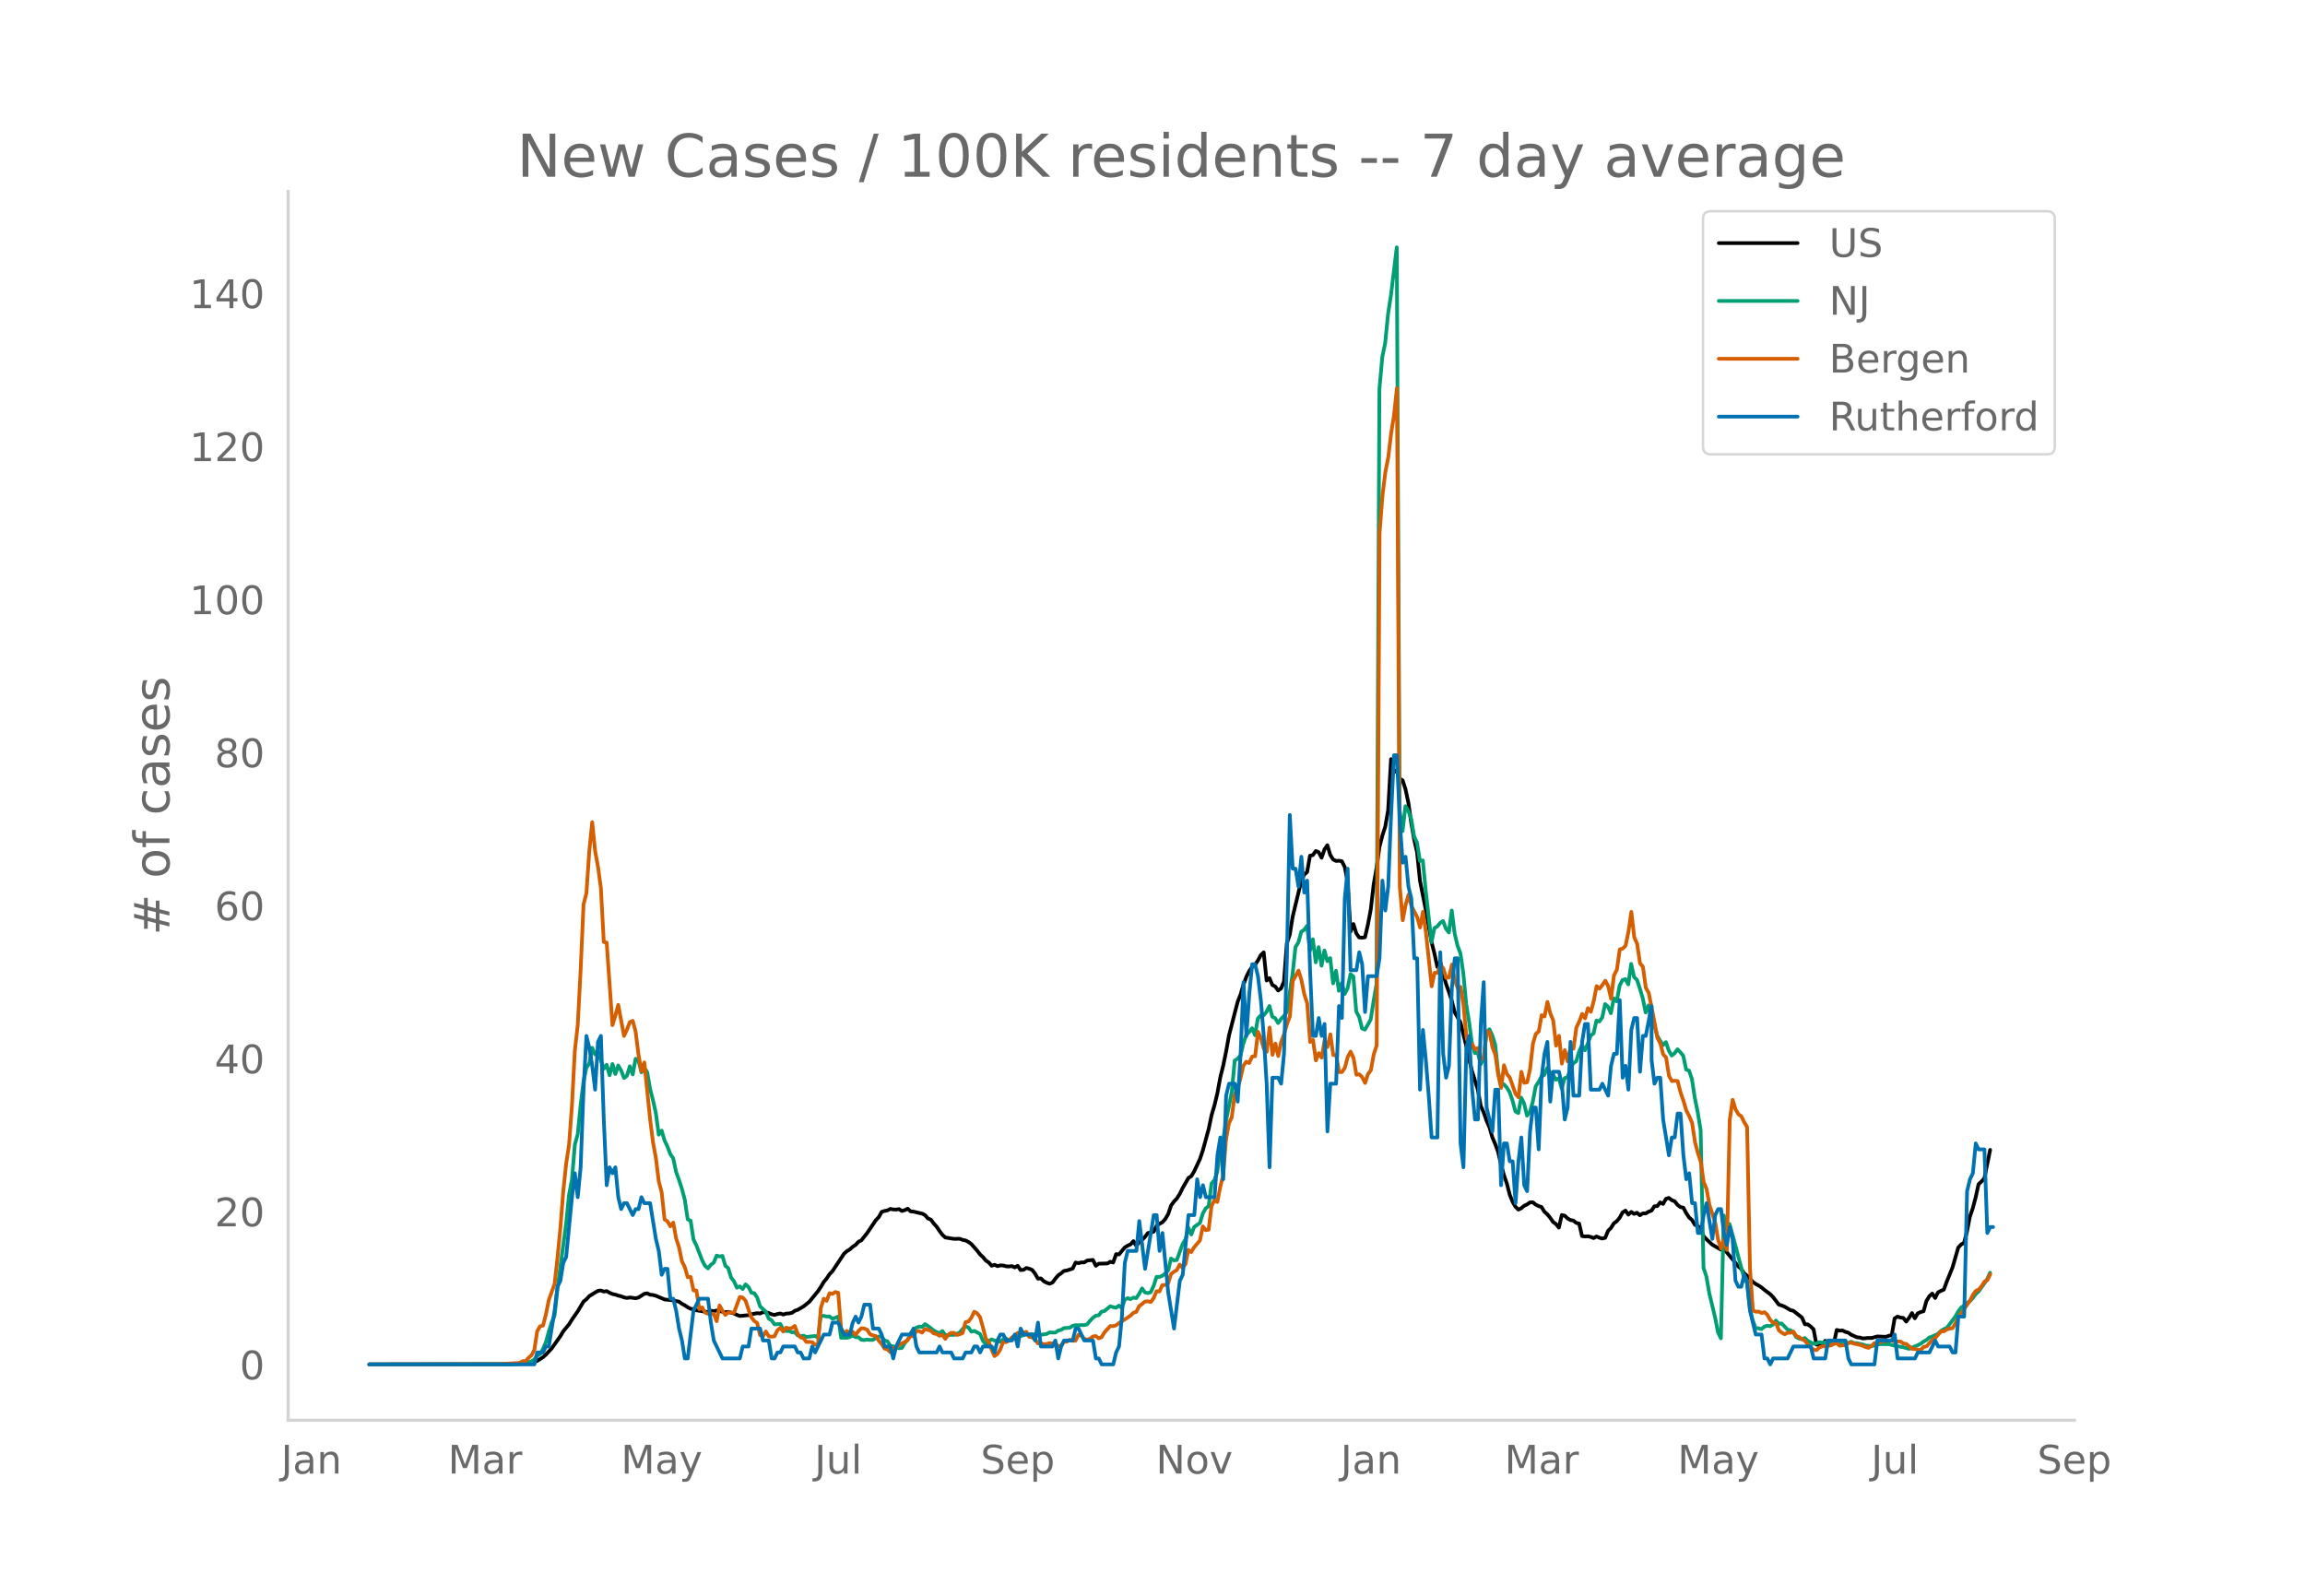 <svg height="864" viewBox="0 0 936 648" width="1248" xmlns="http://www.w3.org/2000/svg" xmlns:xlink="http://www.w3.org/1999/xlink"><defs><style>*{stroke-linecap:butt;stroke-linejoin:round}</style></defs><g id="figure_1"><path d="M0 648h936V0H0z" style="fill:#fff" id="patch_1"/><g id="axes_1"><path d="M117 576.72h725.4V77.76H117z" style="fill:none" id="patch_2"/><path clip-path="url(#p02417739d8)" d="m149.973 554.04 56.424-.087 5.877-.247 3.527-.327 1.175-.297 1.176-.493 2.35-1.474 1.176-1.061 2.351-2.51 3.527-4.985 1.175-1.968 2.351-2.841 1.176-1.904 2.35-3.383 2.352-3.925 1.175-.96 1.176-1.277 2.35-1.45 1.176-.674 1.176-.156 1.175.457 1.176-.207 1.175.696 1.176.493 1.175.242 1.176.417 1.175.266 1.176.45 1.175.244 1.176-.22 2.35.322 1.176-.293 2.351-1.52 1.176-.19 1.175.568 1.176.117 1.175.308 3.527 1.504 2.35.248 1.176.127 2.351.531 1.176.855 1.175.623 1.176.788 1.175.587 1.176.19 1.175.455 4.702.736 1.176-.57 1.175.18 1.176-.26 1.175.166 1.176.33 1.175.187 1.176-.137 2.35.65 1.176.585 1.176.436 3.526-.336 1.176-.378 2.35-.424 1.176.12 1.175-.562 1.176.12 1.175.272 1.176.5 1.175.268 1.176-.388 1.175-.214 1.176.435 1.175-.381 1.176-.07 1.175-.258 1.176-.822 1.175-.38 2.351-1.38 2.351-1.884 3.527-4.31 1.175-1.773 1.176-1.987 1.175-1.39 1.176-1.775 1.175-1.221 4.702-7.077 1.176-1.043 1.175-.71 1.176-1.059 1.175-.77 1.176-1.282 1.175-.586 2.351-2.946 3.527-5.249 1.175-1.202 1.176-2.136 1.175-.365 1.176-.234 1.175-.605 1.176.228 1.175.043 1.176-.188 1.175.768 1.176-.352 1.175-.585 1.176 1.09 1.175.095 3.527.836 1.175.6 1.176 1.345 1.175.463 1.176 1.582 1.175 1.294 1.176 1.766 1.175 1.547 1.176 1.072 3.526.57 2.351-.049 1.176.467 1.175.227 1.176.608 1.175.858 2.351 2.675 1.176 1.523 1.175 1.087 1.176 1.413 1.175.773 1.176 1.326 1.175-.39 1.176.548 1.175-.312 1.176.056 1.175.334 1.176.056 1.175-.148 1.176.53 1.175-.658 1.176 1.74 1.175-.105 1.176-.75 1.175.32 1.176.464 1.175 1.53 1.176 2.044 1.175-.12 1.176 1.127 1.175.613 1.176.426 1.175-.452 1.176-1.585 1.175-1.39 1.176-.803 1.175-.98 1.176-.179 2.35-.773 1.176-2.444 1.176.247 1.175-.308 1.176.014 1.175-.77 2.351-.247 1.176 2.38 1.175-.853 3.527-.098 1.175-.688 1.176.303 1.175-3.389 1.176.113 2.35-2.83 1.176-.727 1.176-.524 1.175-1.314 1.176 1.947 1.175-1.56 1.176-.924 1.175-1.214 1.176-1.555 1.175-.15 1.176-.42 1.175-2.356 1.176-.84 1.175-.592 1.176-1.322 1.175-2.006 1.176-3.492 1.175-1.6 1.176-1.245 1.175-1.865 1.176-2.386 2.35-4.073 1.176-.76 1.176-1.96 2.35-5.057 1.176-3.543 2.351-8.606 1.176-5.643 1.175-3.952 1.176-4.929 1.175-6.402 1.176-4.706 1.175-5.721 1.176-6.583 3.526-13.659 1.176-2.96 1.175-3.976 1.176-3.226 1.175-2.349 1.176-1.744 1.175-.759 1.176-1.766 1.175-2.195 1.176-1.124 1.175 11.43 1.176-.943 1.175 2.776 1.176.631 1.175 1.619 1.176-.862 1.175-2.783 1.176-15.52 1.175-3.452 1.176-7.344 3.526-14.627 1.176-2.508 1.175-1.012 1.176-6.647 1.175-.247 1.176-1.663 1.175.492 1.176 2.24 1.175-3.396 1.176-1.689 1.175 3.966 1.176 1.843 1.175.583 1.176-.086 1.175.205 1.176 2.308 1.175 5.978 1.176 20.322 1.175-3.105 1.176 3.763 1.175 1.691 1.176.083 1.175-.16 1.176-5.074 1.175-6.265 1.176-10.11 1.175-6.72 1.176-8.496 1.175-4.596 1.176-3.654 1.175-6.67 1.176-20.764 1.175 5.368 1.176-.88 1.175 3.45 1.176.681 1.175 3.604 1.176 5.52 1.175 8.239 1.176 6.725 1.175 5.167 1.176 11.52 2.35 11.75 2.352 13.163 1.175 4.636 1.176 5.466 1.175-2.089 1.176 4.91 1.175 4.02 1.176 3.287 1.175 3.645 1.176 4.614 2.35 4.14 2.352 9.598 1.175 5.482 1.176 4.75 2.35 7.488 1.176 6.61 1.176 2.551 1.175 3.41 1.176 2.704 1.175 4.04 1.176 2.745 1.175 3.178 1.176 5.1 1.175 4.308 1.176 3.356 1.175 4.578 1.176 2.923 1.175 2.02 1.176 1.163 1.175-.567 1.176-.997 1.175-.546 1.176-.823 1.175-.042 1.176.953 1.175.578 1.176.375 1.175 1.93 1.176 1.025 1.175 1.434 1.176 1.707 1.175.823 1.176 1.467 1.175-5.115 1.176.236 1.175 1.138 1.176.662 1.175.207 1.176.95 1.175.281 1.176 5.052 1.175.185 1.176-.1 1.175.26 1.176.479 1.175-.659 1.176.514 1.175.33 1.176-.299 1.175-2.836 1.175-1.17 1.176-1.876 1.175-.849 1.176-1.396 1.175-2.167 1.176-.742 1.175 1.618 1.176-1.092 1.175.8 1.176-.466 1.175 1.04 1.176-.791 1.175.035 1.176-.697 1.175-.441 1.176-1.758 1.175-.084 1.176-1.508 1.175.63 1.176-2.076 1.175-.36 1.176.915 1.175.437 1.176 1.472 1.175.89 1.176.226 1.175 2.204 1.176 1.793 1.175 1.008 1.176 1.97 1.175.46 1.176 1.057 1.175 3.1 1.176 1.237 2.35 2.21 3.527 2.02 1.176-.353 2.35 2.843 2.352 2.828 1.175 1.5 1.176.988 1.175 1.81 1.176.936 2.35 2.5 1.176.882 1.176.624 1.175.76 1.176.994 2.35 1.74 1.176 1.193 2.351 3.07 1.176.347 1.175.484 2.351 1.41 1.176.254 3.526 2.766 1.176 2.722 1.175.036 1.176.883 1.175 1.12 1.176 6.224 2.35.324 1.176-1.886 1.176 1.134 1.175-.515 1.176.497 1.175-5.522 1.176.294 1.175-.086 1.176.586 1.175.313 1.176.845 2.35 1.047 1.176.095 1.176.368 2.35-.218 1.176.051 2.351-.645 2.351.103 1.176.04 1.175-.401 1.176-.263 1.175-6.798 1.176-.74 1.175.378 1.176.157 1.175 1.482 1.176-1.534 1.175-1.926 1.176 2.127 1.175-2.016 1.176-.509 1.175-.354 1.176-4.165 1.175-1.924 1.176-1.063 1.175 1.788 1.176-2.285 1.175-.633 1.176-.472 1.175-3.218 2.351-5.764 2.351-8.137 1.176-1.237 1.175-.65 1.176-4.585 1.175-6.034 1.176-3.404 1.175-4.412 1.176-5.358 1.175-1.096 1.176-1.258 2.35-11.59h0" style="fill:none;stroke:#000;stroke-linecap:round;stroke-width:1.5" id="line2d_1"/><path clip-path="url(#p02417739d8)" d="m149.973 554.04 58.775-.11 2.35-.12 2.352-.23 2.35-.804 1.176-.755 1.176-1.51 1.175-.699 1.176-2.074 1.175-2.773 1.176-4.258 1.175-3.694 1.176-2.838 1.175-10.825 3.527-26.642 1.175-11.594 1.176-6.142 1.175-14.153 1.176-4.303 1.175-11.774 1.176-9.645 1.175-5.592 1.176-1.674 1.175-6.327 1.176 2.688 1.175-1.274 1.176 3.718 1.175 3.329 1.176-1.59 1.175 4.253 1.176-4.567 1.175 4.072 1.176-3.483 1.175 2.054 1.176 3.049 1.175-.91 1.176-3.853 1.175 3.293 1.176-6.356 1.175.814 1.176 4.713 1.175-1.87 1.176 1.83 1.175 6.771 1.176 4.563 1.175 5.348 1.176 8.675 1.175-1.654 1.176 3.998 1.175 2.439 1.176 3.123 1.175 1.72 1.176 5.552 1.175 3.213 1.176 3.593 1.175 4.478 1.176 7.896 1.175.56 1.176 7.626 1.175 2.399 2.351 6.092 1.176 2.234 1.175 1.01 1.176-1.46 1.175-.88 1.176-2.843 1.175.355 1.176-.23 1.175 3.993 1.176.974 1.175 3.833 1.176 1.51 1.175 2.608 1.176-.57 1.175 1.09 1.176-1.894 1.175 1.065 1.176 2.323 1.175.225 1.175 1.704 1.176 3.624 2.351 2.149 1.175 2.828 1.176.7 1.175 1.64 2.351-.176 1.176 2.289 1.175.58 1.176-.025 1.175.554 1.176-.12 1.175 1.365 1.176.33 1.175-.205 1.176.515 3.526-.395 1.176.594 1.175-8.765 1.176.005 1.175.245 1.176-.005 1.175.914 1.176-.38 1.175-.514 1.176 8.635h2.35l1.176-.3 1.176-.594 1.175.64 1.176.044 1.175.995 1.176.14 1.175-.2 1.176.15 1.175-.075 2.351-1.32 1.176.04 1.175 1.54 1.176.34 1.175 1.849 1.176.22 1.175.5 1.176.274 1.175-.095 1.176-2.039 1.175-1.25 1.176-2.678 1.175-1.344 1.176-.95 1.175-.454 1.176.19 1.175-1.16 1.176.72 2.35 1.844 1.176.635 1.176.454 1.175-.85 1.176 1.65 1.175.005 1.176-.115 1.175.03 1.176-.44 1.175-.57 1.176-1.409 1.175-1.05 1.176.45 1.175 1.655 1.176-.27 2.35 1.214 1.176 2.779 1.176 1.4 1.175-1.255 1.176-.675 1.175.435 1.176.145 1.175.415 1.176-1.035 1.175-.34 1.176.9 2.35-1.335 1.176-.14 3.527-1.169 1.175.12 1.176-.1 1.175.085 1.176.265 1.175-.105 2.351-.355 1.176-.62 2.35.06 1.176-.794 1.176-.305 1.175-.725 2.351-.125 1.176-.78 1.175-.29 1.176.05 1.175-.09 1.176.026 1.175-.305 1.176-1.444 1.175-1.225 1.176-.834 1.175-.15 1.176-1.5 1.175-.25 2.351-1.943 1.176.36 1.175.24 1.176-.865 1.175.994 1.176-3.418 1.175-.625 1.176.415 1.175-.625 1.176.21 1.175-1.794 1.176-2.149 1.175 1.634 1.176.275 1.175-.35 1.176-2.618 1.175-3.613h1.176l1.175-.455 1.176-.955 1.175-1.174 1.176-4.873 1.175.73 1.176-.12 2.35-6.492 1.176-1.939 1.176-4.652 1.175 2.728 1.176-3.068 2.35-1.645 1.176-3.863 1.176-2.059 1.175-.924 1.176-9.19 1.175-1.35 1.176-3.448 1.175-9.76 1.176-3.109 1.175-7.646 2.351-11.93 1.176-12.618 1.175-.804 1.176-1.245 1.175-4.942 1.176-3.449 1.175-1.144 1.176-1.58 1.175 2.85 1.176-6.807 1.175-1.245 1.176-.025 1.175-1.454 1.176-2.344 1.175 4.333 1.176.645 1.175 1.954 1.176-1.654 1.175-1.22 1.176-1.599 2.35-15.442 1.176-10.95 1.176-1.864 1.175-4.348 1.176-.8 1.175-1.634 1.176 10.06 1.175-4.577 1.176 9.375 1.175-6.172 1.176 7.546 1.175-6.187 1.176 4.323 1.175-1.23 1.176 10.24 1.175-5.102 1.176 8.131 1.175-3.183 1.176 4.458 1.175-2.244 1.176-5.817 1.175.96 1.176 14.267 1.175 2.134 1.176 4.728 1.175.454 1.176-1.959 1.175-2.204 1.176-7.556 1.175-6.746 1.176-241.62 1.175-13.03 1.176-5.666 1.175-11.91 1.176-7.596 2.35-19.37 1.176 228.662 1.176 8.385 1.175-10.125 1.176 1.934 1.175 3.279 1.176 7.056 1.175 2.55 1.176 7.415 1.175-.204 1.176 12.188 2.35 21.035 1.176-5.742 1.176-.68 1.175-1.45 1.176-.744 1.175 3.144 1.176 1.509 1.175-8.926 1.176 9.366 1.175 4.917 1.176 3.139 1.175 8.126 1.176 12.489 1.175 7.28 1.176 8.787 1.175 3.818 1.176-.22 1.175 4.767 1.176-2.134 1.175-10.29 1.176-1.833 1.175 2.478 1.176 3.763 1.175 10.815 1.176 5.577 1.175-.28 1.176 1.305 1.175 1.899 1.176 3.428 1.175 4.393 1.176.685 1.175-6.292 1.176 2.374 1.175 4.952 1.176-1.494 1.175-4.113 1.176-6.282 1.175-1.794 1.176-2.189 1.175-.655 1.176-2.863 1.175 1.909 1.176.854 1.175 2.064 1.176-.65 1.175 4.174 1.176-4.183 1.175-.42 1.176-3.104 1.175-2.588 1.176-.725 1.175-3.948 1.176-2.574 1.175 2.044 1.176-2.683 1.175-3.289 1.176-.88 1.175-5.207 1.176.36 1.175-1.644 1.176-5.427 1.175 1.079 1.175 2.639 1.176-6.032 1.175 1.214 1.176-6.332 1.175-2.349 1.176-.35 1.175 2.14 1.176-8.316 1.175 5.347 1.176 1.104 1.175 3.519 1.176 3.948 1.175 5.802 1.176-2.864 1.175 6.377 1.176 1.68 1.175 4.227 1.176 2.07 1.175 1.773 1.176-1.21 1.175 3.39 1.176 2.068 1.175-.94 1.176-1.614 1.175 1.19 1.176 1.464 1.175 5.572 1.176.44 1.175 3.438 1.176 7.732 1.175 5.692 1.176 7.271 1.175 55.912 1.176 3.574 1.175 6.816 2.351 9.81 1.176 5.967 1.175 2.48 1.176-49.916 1.175 5.597 1.176-2.089 2.35 8.601 2.352 8.986 1.175 4.152 1.176 2.214 1.175 10.21 1.176 4.923 1.175 3.218 1.176.02 1.175.35 1.176-.98 1.175-.42 1.176.21 1.175-.664 1.176-1.644 1.175 1.34 1.176-.16 2.35 2.508 1.176.245 1.176.834 1.175 1.93 1.176.614 1.175.275 1.176-.475 1.175 1.155 2.351 1.174 1.176-.135 1.175-.515 1.176.185 1.175-.055 1.176-.184 1.175.444 1.176-.305 1.175.095 1.176.545 1.175.01 1.176-.115 1.175-.27 1.176-.494 1.175.52 1.176.04 2.35.519 1.176.45 2.351.165 1.176-.17 1.175-.415 1.176-.145 3.526-.02 2.351.635 3.527.62 2.35.65 1.176-.44 1.176-.565 1.175-.44 1.176-.605 1.175-.854 1.176-.645 1.175-1.045 1.176-.41 2.35-1.054 1.176-1.19 1.176-.724 1.175-.485 1.176-1.474 2.35-3.168 1.176-2.074 1.176-1.56 1.175-.84 1.176-1.044 1.175-.68 1.176-1.244 1.175-1.654 1.176-1.05 2.35-3.263 1.176-1.784 1.176-2.594h0" style="fill:none;stroke:#009e73;stroke-linecap:round;stroke-width:1.5" id="line2d_2"/><path clip-path="url(#p02417739d8)" d="m149.973 554.04 51.722-.095 8.228-.429 1.176-.143 1.175-.666h1.176l1.175-1.334 1.176-1 1.175-2.142 1.176-7.714 1.175-1.952 1.176-.286 1.175-4.476 1.176-5.857 2.35-6.57 1.176-10.62 1.176-12.094 1.175-14.904 1.176-11.237 1.175-7.666 1.176-15.952 1.175-22.237 1.176-10.38 1.175-22.284 1.176-26.713 1.175-4.571 1.176-17.237 1.175-11.619 1.176 11.619 1.175 6.476 1.176 8.666 1.175 21.903 1.176.238 2.35 33.522 1.176-3.857 1.176-4.38 2.35 12.618 1.176-2.571 1.176-3.048 1.175-.524 1.176 4.381 1.175 9.428 1.176 6.666 1.175-3.57 2.351 22.95 1.176 9.428 1.175 6.428 1.176 9.476 1.175 4.476 1.176 11 1.175.761 1.176 2 1.175-1.476 1.176 6.428 1.175 3.571 1.176 5.714 1.175 2.333 1.176 4.095 1.175-.095 1.176 5.476 1.175.048 1.176 7.57 1.175-.714 1.176 2.096 1.175.476 2.351.047 1.176 3 1.175-6.428 1.176 2.143 1.175 1.714 1.176-1 2.35.095 2.352-6.38 1.175.238 1.176 1.285 1.175 3.572 1.176 3.19 1.175 1.476 1.175.81 1.176 4.904 1.175.476 1.176-1.952 1.175 1.952 1.176.19 1.175-.19 1.176-2.428 1.175-.953 1.176 1.476 1.175-1.57 1.176.332 1.175-.19 1.176-.857 1.175 3.19 1.176 1.476 1.175.286 1.176 1.571 1.175-.047 1.176.143 1.175 1 1.176-.048 1.175-14.856 1.176-3.762 1.175.857 1.176-3.095 1.175.286 1.176-.762 1.175.285 1.176 14.571 1.175 1.857 1.176-.905 1.175.762 1.176-.428 1.175 1.285 1.176-1.619 1.175-1.095 1.176.095 1.175.477 1.176 1.857 1.175.476 1.176.238 1.175 1.905 1.176 1.285 1.175 1.905 1.176.333 1.175 1.095 1.176-1.619 1.175-.095 1.176-1.238 2.35-1.143 1.176-.81 1.176-1.57h1.175l1.176-2.048h1.175l1.176.619 1.175-1.476 2.351.714 1.176 1.095 1.175.19 1.176.763 1.175-.429 1.176 1.667 1.175-1.667 1.176-.762h1.175l1.176.857 1.175-.285 1.176-.524 1.175-4.428 1.176-.239 1.175-1.523 1.176-2.429 1.175.62 1.176 1.523 1.175 4.143 1.176 4.618 1.175 1.334 1.176 3.095 1.175 2.666 1.176-.81 1.175-1.856 1.176-3.048 1.175.048 1.176-.571 1.175-1.286 1.176-.81 1.175-1.047 1.176.619 1.175-.714 1.176-.381 1.175 2.047 1.176.19 1.175.715 1.176 1.762 1.175-.143 1.176.524 1.175-.143 1.176-.334 1.175.096 1.176-.048 1.175 1.143 1.176-.095 1.175-1.667 1.176-.048 1.175-.761 1.176.38h1.175l1.176-2.38 1.175.285 1.176 1.381 1.175.238 1.176-.285 1.175-.953 1.176-.19 1.175.952 1.176-.476 1.175-1.952 2.351-2.572 1.176.048 1.175-.333 1.176-.905 3.526-2.238 1.176-.81 1.175-1.142 1.176-.381 1.175-2.333 1.176-.857 1.175-1 1.176-.096 1.175.286 1.176-1.571 1.175-2.81 1.176.096 1.175-2.572 1.176-.095 1.175-.619 1.176-3.762 1.175-.952 1.176-.666 1.175-2.238 1.176 1.285 1.175-1.476 1.176-5.761 1.175.857 1.176-1.953 2.35-2.761 1.176-5.714 1.176 1.523 1.175-.19 1.176-9.571 1.175-2.38 1.176.713 1.175-6 1.176-4.856 1.175-14.428 1.176-6.618 1.175-2.524 1.176-9.142 1.175-2.381 1.176-4.286 1.175-5.095 1.176-1.619 1.175.524L508.5 429l1.175-.096 1.176-9.904 1.175 2.62 1.176 4.237 1.175 1.238 1.176-9.857 1.175 11.095 1.176-4.571 1.175 5.047 1.176-5.714 1.175-3.142 1.176-4 1.175-3.19 1.176-14.38 2.35-4.238 1.176 3.856 1.176 5.81 1.175 3.619 1.176 15.665 1.175-.81 1.176 8.334 1.175-2.953 1.176 1.81 1.175-7.047 1.176 2.714 1.175-5.143 1.176 8.428h1.175l1.176 6.905h1.175l1.176-1.715 1.175-4.428 1.176-2.143 1.175 2.572 1.176 6.809 1.175-.19 1.176 1.19 1.175 2.333 1.176-3.619 1.175-1.571 1.176-6.476 1.175-3.571 1.176-207.988 1.175-15.285 1.176-9.523 1.175-5.952 1.176-9.857 1.175-7.333 1.176-10.951 1.175 202.56 1.176 13.475 1.175-6.238 1.176-4.143 1.175 4.571 2.351 4.572 1.176 4.19 1.175-6.38 1.176 8.19 2.35 22.093 1.176-5.476 1.176-.047 1.175-3.095 1.176 1.238 1.175 3.952 1.176-.143 1.175-5.285 1.176 6.523 1.175 3.047 1.176-.476 1.175 7.38 1.176 12.762 1.175 4.952 1.176-1.762 1.175 2 1.176-.524 1.175 4.667 1.176-.667 1.175-10.952 1.176.62 1.175 5.999 1.176 3 1.175 8.237 1.176 5.286 1.175-9.19 1.176 3.571 1.175 1.429 2.351 6.666 1.176 1.333 1.175-10.333 1.176 4.476 1.175-.238 1.176-5.428 1.175-10.285 1.176-3.952 1.175-.953 1.176-6.618 1.175.524 1.176-5.905 1.175 4.667 1.176 2.809 1.175 10.285 1.176-4 1.175 11.285 1.176-5.476 1.175 4.572 1.176-5.762 1.175.619 1.176-8.57 1.175-2.477 1.176-3.095 1.175 1.81 1.176-4.143 1.175 1.476 1.176-4.333 1.175-6.095 1.176 1.047 1.175-1.523 1.176-1.714 1.175 2.19 1.175 5.142 1.176-9.523 1.175-2.238 1.176-8.285 1.175-.333 1.176-1.143 1.175-5.666 1.176-8.095 1.175 10.285 1.176 2.666 1.175 7.952 1.176 1.381 1.175 8.524 1.176 2.047 2.351 11.904 1.175 6.428 1.176 2.19 1.175 4.477 1.176 1.238 1.175 7.475 1.176 2.143 1.175-.143 1.176.143 1.175 4.619 1.176 3.333 1.175 4 1.176 2.285 1.175 2.762 1.176 7.81 1.175 4.427 1.176 3.572 1.175 8.19 1.176 2.904 1.175 6.428 2.351 7.19 1.176 7.048 1.175 3.428 1.176-4 1.175 4.572 1.176-52.76 1.175-8.19 1.176 3.81 1.175 2.047 1.176.81 1.175 2.428 1.176 1.905 1.175 57.568 1.176 16.952 1.175.523 1.176-.047 1.175.571 1.176-.333 1.175 1.047 1.176 2.143 1.175 1.048 1.176.19 1.175 2.952 1.176.953 1.175.619 1.176-.62h1.175l1.176-.428 1.175 1.81 1.176.428 1.175.81 1.176.666 1.175 1.524 2.351 2.143 1.176.095 1.175-1.048 1.176-.476h1.175l2.351-.38 1.176-.62 1.175-.238 1.176 1 2.35-.286 1.176-.857 1.176-.095 1.175.38 2.351.525 1.176.38 1.175.524 1.176.286 1.175-.762 1.176-1.19 1.175.095 1.176-.524 1.175-.285 3.527-.381 1.175.571 1.176-.143 1.175.048 1.176.81 1.175.19 2.351 1.952 1.176.095 1.175.286 1.176.095 1.175-1.238 1.176-.238 2.35-2.619 1.176-.762 2.351-2.714h1.176l1.175-.762 1.176-.333 1.175-.19 1.176-2 1.175-2.381 4.702-6.762 1.176-2.333 1.175-1.619 1.176-.571 1.175-1.333 1.176-1.857 1.175-.62 1.176-2.38h0" style="fill:none;stroke:#d55e00;stroke-linecap:round;stroke-width:1.5" id="line2d_3"/><path clip-path="url(#p02417739d8)" d="M149.973 554.04h67.003l1.176-4.85h2.35l1.176-2.426h1.176l2.35-14.55 1.176-9.701 1.176-2.425 1.175-7.276 1.176-2.425 2.35-24.252 1.176-9.7 1.176 9.7 1.175-12.126 1.176-31.527 1.175-21.827 1.176 4.85 1.175 7.276 1.176 9.7 1.175-19.4 1.176-2.426 1.175 33.953 1.176 26.677 1.175-7.276 1.176 2.425 1.175-2.425 1.176 12.126 1.175 4.85 1.176-2.425h1.175l2.351 4.85 1.176-2.425h1.175l1.176-4.85 1.175 2.425h2.351l2.351 14.551 1.176 4.85 1.175 9.701 1.176-2.425h1.175l1.176 12.126h1.175l1.176 4.85 1.175 7.276 1.176 4.85 1.175 7.276h1.176l2.35-19.402 2.352-4.85h3.526l1.176 9.7 1.175 7.276 3.527 7.276h7.053l1.175-4.85h2.351l1.176-7.276h3.526l1.175 4.85h2.351l1.176 7.276h1.175l1.176-2.425h1.175l1.176-2.426h4.702l1.175 2.426h1.176l1.175 2.425h2.351l1.176-4.85 1.175 2.425 3.527-7.276h2.351l1.175-4.85h2.351l2.351 4.85h2.351l1.176-4.85 1.175-2.425 1.176 2.425 1.175-2.425 1.176-4.85h2.35l1.176 9.7h2.351l1.176 2.425 1.175 4.85h2.351l1.176 4.85 1.175-4.85 2.351-4.85h3.527l1.175-2.425 1.176 7.275 1.175 2.426h7.053l1.176-2.426 1.175 2.426h3.527l1.175 2.425h3.527l1.175-2.425h2.351l1.176-2.426h1.175l1.176 2.426 1.175-2.426h3.527l1.175 2.426 1.176-4.85 1.175-2.426h1.176l1.175 2.425h2.351l1.176-2.425 1.175 4.85 1.176-7.275 1.175 2.425h3.527l1.175 2.425 1.176-7.275 1.175 9.7h4.702l1.176-2.425 1.175 7.276 1.176-4.85 1.175-2.426h3.527l1.175-4.85h1.176l2.35 4.85h3.527l1.176 7.276h1.175l1.176 2.425h4.702l1.175-4.85 1.176-2.426 1.175-12.125 1.176-21.827 1.175-4.85h3.527l1.175-12.126 2.351 19.401 3.527-21.826h1.175l1.176 14.55 1.175-7.275 2.351 24.252 2.351 14.55 2.351-19.4 1.176-2.426 2.35-24.251h2.352l1.175-14.551 1.176 7.275 1.175-4.85 1.176 4.85h3.526l1.176-16.976 1.175-7.276 1.176 16.977 1.175-33.953 1.176-4.85h2.35l1.176 7.275 1.176-19.401 1.175-29.102 1.176 21.826 1.175-16.976 1.176-12.126h1.175l1.176 4.85 1.175 9.701 1.176 14.551 1.175 19.402 1.176 33.952 1.175-36.377h2.351l1.176 2.425 1.175-12.126 1.176-38.803 1.175-58.204 1.176 21.826h1.175l1.176 7.276 1.175-12.126 1.176 14.551 1.175-4.85 1.176 36.377 1.175 26.677h1.176l1.175-7.275 1.176 7.275 1.175-4.85 1.176 43.653 1.175-19.401h2.351l1.176-31.528 1.175 4.85 1.176-48.503 1.175-12.126 1.176 41.228h2.35l1.176-7.275 1.176 4.85 1.175 19.402 1.176-14.551h3.526l1.176-7.276 1.175-31.527 1.176 12.126 1.175-9.701 1.176-29.102 1.175-24.252h1.176l1.175 26.677 1.176 16.976 1.175-2.425 1.176 12.126 1.175 4.85 1.176 24.252h1.175l1.176 53.354 1.175-24.252 1.176 12.126 1.175 14.551 1.176 16.976h2.35l1.176-75.18 1.176 41.228 1.175 9.7 1.176-4.85 1.175-31.527 1.176-12.126h1.175l1.176 75.18 1.175 9.701 1.176-48.503 1.175-4.85 1.176 21.826 1.175 12.126h1.176l1.175-38.803 1.176-16.976 1.175 50.928 2.351 9.701 1.176-16.976h1.175l1.176 38.803 1.175-16.976h1.176l1.175 7.275h1.176l1.175 16.976 1.176-16.976 1.175-9.7 1.176 19.4 1.175 2.426 1.176-24.252 1.175-9.7h1.176l1.175 16.976 1.176-29.102 1.175-9.701 1.176-4.85 1.175 24.251 1.176-12.126h2.35l1.176 4.85 1.176 14.552 1.175-4.85 1.176-26.677 1.175 21.826h2.351l1.176-21.826 1.175-7.276h1.176l1.175 26.677h3.527l1.175-2.425 2.351 4.85 1.175-12.126 1.176-4.85h1.175l1.176-21.827 1.175 31.528 1.176-4.85 1.175 9.7 1.176-24.252 1.175-4.85h1.176l1.175 21.826 1.176-14.55h1.175l2.351-12.127v21.827l1.176 9.7 1.175-2.424h1.176l1.175 16.976 2.351 14.55 1.176-7.275h1.175l1.176-9.7h1.175l1.176 16.976 1.175 9.7 1.176-2.425 1.175 12.126h1.176l1.175 12.126h1.176l1.175-7.275 1.176-4.85 2.35 14.55 1.176-9.7 1.176-2.426h1.175l1.176 9.701 1.175 4.85 1.176-7.275 1.175 4.85 1.176 16.977 1.175 2.425h1.176l1.175-4.85 1.176 2.425 1.175 12.125 2.351 9.701h2.351l1.176 9.7h1.175l1.176 2.426 1.175-2.425h5.878l2.35-4.85h7.054l1.175 4.85h4.702l1.176-7.276h7.053l1.175 7.276 1.176 2.425h9.404l1.175-9.7h5.878l1.175-2.426 1.176 9.7h7.053l1.175-2.424h4.702l2.351-4.85 1.176 2.424h4.702l1.175 2.426h1.176l1.175-14.551h2.351l1.176-50.93 1.175-4.85 1.176-2.425 1.175-12.125 1.176 2.425h2.35l1.176 33.952 1.176-2.425h1.175" style="fill:none;stroke:#0072b2;stroke-linecap:round;stroke-width:1.5" id="line2d_4"/><path d="M117 576.72V77.76" style="fill:none;stroke:#d3d3d3;stroke-linecap:square;stroke-linejoin:miter;stroke-width:1.25" id="patch_3"/><path d="M117 576.72h725.4" style="fill:none;stroke:#d3d3d3;stroke-linecap:square;stroke-linejoin:miter;stroke-width:1.25" id="patch_4"/><g id="matplotlib.axis_1"><g id="xtick_1"><g style="fill:#696969" transform="matrix(.16 0 0 -.16 114.13 598.378)" id="text_1"><defs><path d="M9.813 72.906h9.859V5.078q0-13.187-5-19.14-5-5.954-16.094-5.954h-3.75v8.297h3.078q6.531 0 9.219 3.672Q9.813-4.39 9.813 5.078z" id="DejaVuSans-74"/><path d="M34.281 27.484q-10.89 0-15.093-2.484-4.204-2.484-4.204-8.5 0-4.781 3.157-7.594 3.156-2.797 8.562-2.797 7.485 0 12 5.297 4.516 5.297 4.516 14.078v2zm17.922 3.72V0H43.22v8.297Q40.14 3.328 35.547.953q-4.594-2.375-11.234-2.375-8.391 0-13.36 4.719Q6 8.016 6 15.922q0 9.219 6.172 13.906 6.187 4.688 18.437 4.688h12.61v.89q0 6.203-4.078 9.594-4.078 3.39-11.453 3.39-4.688 0-9.141-1.124-4.438-1.125-8.531-3.375v8.312q4.921 1.906 9.562 2.844 4.64.953 9.031.953 11.875 0 17.735-6.156 5.86-6.14 5.86-18.64z" id="DejaVuSans-97"/><path d="M54.89 33.016V0h-8.984v32.719q0 7.765-3.031 11.61-3.031 3.858-9.078 3.858-7.281 0-11.484-4.64-4.204-4.625-4.204-12.64V0H9.08v54.688h9.03v-8.5q3.235 4.937 7.594 7.374Q30.078 56 35.797 56q9.422 0 14.25-5.828 4.844-5.828 4.844-17.156z" id="DejaVuSans-110"/></defs><use xlink:href="#DejaVuSans-74"/><use x="29.492" xlink:href="#DejaVuSans-97"/><use x="90.771" xlink:href="#DejaVuSans-110"/></g></g><g id="xtick_2"><g style="fill:#696969" transform="matrix(.16 0 0 -.16 181.899 598.378)" id="text_2"><defs><path d="M9.813 72.906h14.703l18.593-49.61 18.703 49.61h14.704V0H66.89v64.016l-18.797-50h-9.907l-18.796 50V0H9.813z" id="DejaVuSans-77"/><path d="M41.11 46.297q-1.516.875-3.297 1.281Q36.03 48 33.89 48q-7.625 0-11.703-4.953-4.079-4.953-4.079-14.234V0H9.08v54.688h9.03v-8.5q2.844 4.984 7.375 7.39Q30.031 56 36.531 56q.922 0 2.047-.125 1.125-.11 2.484-.36z" id="DejaVuSans-114"/></defs><use xlink:href="#DejaVuSans-77"/><use x="86.279" xlink:href="#DejaVuSans-97"/><use x="147.559" xlink:href="#DejaVuSans-114"/></g></g><g id="xtick_3"><g style="fill:#696969" transform="matrix(.16 0 0 -.16 252.158 598.378)" id="text_3"><defs><path d="M32.172-5.078q-3.797-9.766-7.422-12.735-3.61-2.984-9.656-2.984H7.906v7.516h5.282q3.703 0 5.75 1.765Q21-9.766 23.483-3.219l1.61 4.094-22.11 53.813H12.5l17.094-42.766 17.093 42.766h9.516z" id="DejaVuSans-121"/></defs><use xlink:href="#DejaVuSans-77"/><use x="86.279" xlink:href="#DejaVuSans-97"/><use x="147.559" xlink:href="#DejaVuSans-121"/></g></g><g id="xtick_4"><g style="fill:#696969" transform="matrix(.16 0 0 -.16 330.751 598.378)" id="text_4"><defs><path d="M8.5 21.578v33.11h8.984V21.922q0-7.766 3.016-11.656 3.031-3.875 9.094-3.875 7.265 0 11.484 4.64 4.234 4.64 4.234 12.656v31h8.985V0h-8.984v8.406Q42.047 3.422 37.718 1q-4.313-2.422-10.032-2.422-9.421 0-14.312 5.86Q8.5 10.296 8.5 21.578zM31.11 56z" id="DejaVuSans-117"/><path d="M9.422 75.984h8.984V0H9.422z" id="DejaVuSans-108"/></defs><use xlink:href="#DejaVuSans-74"/><use x="29.492" xlink:href="#DejaVuSans-117"/><use x="92.871" xlink:href="#DejaVuSans-108"/></g></g><g id="xtick_5"><g style="fill:#696969" transform="matrix(.16 0 0 -.16 398.204 598.378)" id="text_5"><defs><path d="M53.516 70.516V60.89q-5.61 2.687-10.594 4-4.984 1.328-9.625 1.328-8.047 0-12.422-3.125t-4.375-8.89q0-4.845 2.906-7.313 2.907-2.453 11.016-3.97l5.953-1.218q11.031-2.11 16.281-7.406 5.25-5.297 5.25-14.172 0-10.61-7.11-16.078-7.093-5.469-20.812-5.469-5.172 0-11.015 1.172Q13.14.922 6.89 3.219v10.156q6-3.36 11.765-5.078 5.766-1.703 11.328-1.703 8.438 0 13.032 3.312 4.593 3.328 4.593 9.485 0 5.359-3.297 8.39-3.296 3.032-10.812 4.547L27.484 33.5q-11.03 2.188-15.968 6.875-4.922 4.688-4.922 13.047 0 9.672 6.812 15.234 6.813 5.563 18.766 5.563 5.14 0 10.453-.938 5.328-.922 10.89-2.765z" id="DejaVuSans-83"/><path d="M56.203 29.594v-4.39H14.891q.593-9.282 5.593-14.142 5-4.859 13.938-4.859 5.172 0 10.031 1.266 4.86 1.265 9.656 3.812v-8.5Q49.266.734 44.187-.344 39.11-1.422 33.892-1.422q-13.094 0-20.735 7.61-7.64 7.625-7.64 20.625 0 13.421 7.25 21.296Q20.016 56 32.328 56q11.031 0 17.453-7.11 6.422-7.093 6.422-19.296zm-8.984 2.64q-.094 7.36-4.125 11.75-4.032 4.407-10.672 4.407-7.516 0-12.031-4.25-4.516-4.25-5.203-11.97z" id="DejaVuSans-101"/><path d="M18.11 8.203v-29H9.077v75.484h9.031v-8.296q2.844 4.875 7.157 7.234Q29.594 56 35.594 56q9.968 0 16.187-7.906 6.235-7.907 6.235-20.797T51.78 6.484q-6.218-7.906-16.187-7.906-6 0-10.328 2.375-4.313 2.375-7.157 7.25zm30.578 19.094q0 9.906-4.079 15.547-4.078 5.64-11.203 5.64-7.14 0-11.218-5.64-4.079-5.64-4.079-15.547 0-9.906 4.078-15.547 4.079-5.64 11.22-5.64 7.124 0 11.202 5.64t4.078 15.547z" id="DejaVuSans-112"/></defs><use xlink:href="#DejaVuSans-83"/><use x="63.477" xlink:href="#DejaVuSans-101"/><use x="125" xlink:href="#DejaVuSans-112"/></g></g><g id="xtick_6"><g style="fill:#696969" transform="matrix(.16 0 0 -.16 469.375 598.378)" id="text_6"><defs><path d="M9.813 72.906h13.28l32.329-60.984v60.984h9.562V0h-13.28L19.39 60.984V0H9.813z" id="DejaVuSans-78"/><path d="M30.61 48.39q-7.22 0-11.422-5.64-4.204-5.64-4.204-15.453 0-9.813 4.172-15.453 4.188-5.64 11.453-5.64 7.188 0 11.375 5.655 4.203 5.672 4.203 15.438 0 9.719-4.203 15.406-4.187 5.688-11.375 5.688zm0 7.61q11.718 0 18.406-7.625 6.703-7.61 6.703-21.078 0-13.422-6.703-21.078-6.688-7.64-18.407-7.64-11.765 0-18.437 7.64-6.656 7.656-6.656 21.078 0 13.469 6.656 21.078Q18.844 56 30.609 56z" id="DejaVuSans-111"/><path d="M2.984 54.688H12.5L29.594 8.797l17.093 45.89h9.516L35.687 0H23.485z" id="DejaVuSans-118"/></defs><use xlink:href="#DejaVuSans-78"/><use x="74.805" xlink:href="#DejaVuSans-111"/><use x="135.986" xlink:href="#DejaVuSans-118"/></g></g><g id="xtick_7"><g style="fill:#696969" transform="matrix(.16 0 0 -.16 544.363 598.378)" id="text_7"><use xlink:href="#DejaVuSans-74"/><use x="29.492" xlink:href="#DejaVuSans-97"/><use x="90.771" xlink:href="#DejaVuSans-110"/></g></g><g id="xtick_8"><g style="fill:#696969" transform="matrix(.16 0 0 -.16 610.956 598.378)" id="text_8"><use xlink:href="#DejaVuSans-77"/><use x="86.279" xlink:href="#DejaVuSans-97"/><use x="147.559" xlink:href="#DejaVuSans-114"/></g></g><g id="xtick_9"><g style="fill:#696969" transform="matrix(.16 0 0 -.16 681.215 598.378)" id="text_9"><use xlink:href="#DejaVuSans-77"/><use x="86.279" xlink:href="#DejaVuSans-97"/><use x="147.559" xlink:href="#DejaVuSans-121"/></g></g><g id="xtick_10"><g style="fill:#696969" transform="matrix(.16 0 0 -.16 759.808 598.378)" id="text_10"><use xlink:href="#DejaVuSans-74"/><use x="29.492" xlink:href="#DejaVuSans-117"/><use x="92.871" xlink:href="#DejaVuSans-108"/></g></g><g id="xtick_11"><g style="fill:#696969" transform="matrix(.16 0 0 -.16 827.261 598.378)" id="text_11"><use xlink:href="#DejaVuSans-83"/><use x="63.477" xlink:href="#DejaVuSans-101"/><use x="125" xlink:href="#DejaVuSans-112"/></g></g></g><g id="matplotlib.axis_2"><g id="ytick_1"><g style="fill:#696969" transform="matrix(.16 0 0 -.16 97.32 560.119)" id="text_12"><defs><path d="M31.781 66.406q-7.61 0-11.453-7.5Q16.5 51.422 16.5 36.375q0-14.984 3.828-22.484 3.844-7.5 11.453-7.5 7.672 0 11.5 7.5 3.844 7.5 3.844 22.484 0 15.047-3.844 22.531-3.828 7.5-11.5 7.5zm0 7.813q12.266 0 18.735-9.703 6.468-9.688 6.468-28.141 0-18.406-6.468-28.11-6.47-9.687-18.735-9.687-12.25 0-18.718 9.688-6.47 9.703-6.47 28.109 0 18.453 6.47 28.14Q19.53 74.22 31.78 74.22z" id="DejaVuSans-48"/></defs><use xlink:href="#DejaVuSans-48"/></g></g><g id="ytick_2"><g style="fill:#696969" transform="matrix(.16 0 0 -.16 87.14 497.976)" id="text_13"><defs><path d="M19.188 8.297h34.421V0H7.33v8.297q5.609 5.812 15.296 15.594 9.703 9.797 12.188 12.64 4.734 5.313 6.609 9 1.89 3.688 1.89 7.25 0 5.813-4.078 9.469-4.078 3.672-10.625 3.672-4.64 0-9.797-1.61-5.14-1.609-11-4.89v9.969Q13.767 71.78 18.938 73q5.188 1.219 9.485 1.219 11.328 0 18.062-5.672 6.735-5.656 6.735-15.125 0-4.5-1.688-8.531-1.672-4.016-6.125-9.485-1.218-1.422-7.765-8.187-6.532-6.766-18.453-18.922z" id="DejaVuSans-50"/></defs><use xlink:href="#DejaVuSans-50"/><use x="63.623" xlink:href="#DejaVuSans-48"/></g></g><g id="ytick_3"><g style="fill:#696969" transform="matrix(.16 0 0 -.16 87.14 435.832)" id="text_14"><defs><path d="M37.797 64.313 12.89 25.39h24.906zm-2.594 8.593H47.61V25.391h10.407v-8.203H47.609V0h-9.812v17.188H4.89v9.515z" id="DejaVuSans-52"/></defs><use xlink:href="#DejaVuSans-52"/><use x="63.623" xlink:href="#DejaVuSans-48"/></g></g><g id="ytick_4"><g style="fill:#696969" transform="matrix(.16 0 0 -.16 87.14 373.69)" id="text_15"><defs><path d="M33.016 40.375q-6.641 0-10.532-4.547-3.875-4.531-3.875-12.437 0-7.86 3.875-12.438 3.891-4.562 10.532-4.562 6.64 0 10.515 4.562 3.875 4.578 3.875 12.438 0 7.906-3.875 12.437-3.875 4.547-10.515 4.547zm19.578 30.922v-8.984q-3.719 1.75-7.5 2.671-3.782.938-7.5.938-9.766 0-14.922-6.594-5.14-6.594-5.875-19.922 2.875 4.25 7.219 6.516 4.359 2.266 9.578 2.266 10.984 0 17.36-6.672 6.374-6.657 6.374-18.125 0-11.235-6.64-18.032-6.641-6.78-17.672-6.78-12.657 0-19.344 9.687-6.688 9.703-6.688 28.109 0 17.281 8.204 27.563 8.203 10.28 22.015 10.28 3.719 0 7.5-.734t7.89-2.187z" id="DejaVuSans-54"/></defs><use xlink:href="#DejaVuSans-54"/><use x="63.623" xlink:href="#DejaVuSans-48"/></g></g><g id="ytick_5"><g style="fill:#696969" transform="matrix(.16 0 0 -.16 87.14 311.546)" id="text_16"><defs><path d="M31.781 34.625q-7.031 0-11.062-3.766-4.016-3.765-4.016-10.343 0-6.594 4.016-10.36Q24.75 6.391 31.78 6.391q7.032 0 11.078 3.78 4.063 3.798 4.063 10.345 0 6.578-4.031 10.343-4.016 3.766-11.11 3.766zm-9.86 4.188q-6.343 1.562-9.89 5.906Q8.5 49.079 8.5 55.329q0 8.733 6.219 13.812 6.234 5.078 17.062 5.078 10.89 0 17.094-5.078 6.203-5.079 6.203-13.813 0-6.25-3.547-10.61-3.531-4.343-9.828-5.906 7.125-1.656 11.094-6.5 3.984-4.828 3.984-11.796 0-10.61-6.468-16.282-6.47-5.656-18.532-5.656-12.047 0-18.531 5.656-6.469 5.672-6.469 16.282 0 6.968 4 11.797 4.016 4.843 11.14 6.5zM18.314 54.39q0-5.657 3.53-8.828 3.548-3.172 9.938-3.172 6.36 0 9.938 3.172 3.593 3.171 3.593 8.828 0 5.672-3.593 8.843-3.578 3.172-9.938 3.172-6.39 0-9.937-3.172-3.532-3.172-3.532-8.843z" id="DejaVuSans-56"/></defs><use xlink:href="#DejaVuSans-56"/><use x="63.623" xlink:href="#DejaVuSans-48"/></g></g><g id="ytick_6"><g style="fill:#696969" transform="matrix(.16 0 0 -.16 76.96 249.403)" id="text_17"><defs><path d="M12.406 8.297h16.11v55.625l-17.532-3.516v8.985l17.438 3.515h9.86V8.296H54.39V0H12.406z" id="DejaVuSans-49"/></defs><use xlink:href="#DejaVuSans-49"/><use x="63.623" xlink:href="#DejaVuSans-48"/><use x="127.246" xlink:href="#DejaVuSans-48"/></g></g><g id="ytick_7"><g style="fill:#696969" transform="matrix(.16 0 0 -.16 76.96 187.26)" id="text_18"><use xlink:href="#DejaVuSans-49"/><use x="63.623" xlink:href="#DejaVuSans-50"/><use x="127.246" xlink:href="#DejaVuSans-48"/></g></g><g id="ytick_8"><g style="fill:#696969" transform="matrix(.16 0 0 -.16 76.96 125.117)" id="text_19"><use xlink:href="#DejaVuSans-49"/><use x="63.623" xlink:href="#DejaVuSans-52"/><use x="127.246" xlink:href="#DejaVuSans-48"/></g></g><g style="fill:#696969" transform="matrix(0 -.2 -.2 0 68.8 379.813)" id="text_20"><defs><path d="M51.125 44H36.922l-4.11-16.313h14.313zm-7.328 27.781-5.078-20.265h14.265L58.11 71.78h7.813L60.89 51.516h15.234V44h-17.14l-4-16.313h15.53V20.22H53.079L48 0h-7.813l5.032 20.219H30.906L25.875 0h-7.86l5.079 20.219H7.719v7.468h17.187L29 44H13.281v7.516h17.625l4.985 20.265z" id="DejaVuSans-35"/><path d="M37.11 75.984V68.5h-8.594q-4.828 0-6.72-1.953-1.874-1.953-1.874-7.031v-4.828h14.797v-6.985H19.922V0H10.89v47.703H2.297v6.984h8.594V58.5q0 9.125 4.25 13.297 4.25 4.187 13.468 4.187z" id="DejaVuSans-102"/><path d="M48.781 52.594v-8.407q-3.812 2.11-7.64 3.157-3.828 1.047-7.735 1.047-8.75 0-13.593-5.547-4.829-5.532-4.829-15.547 0-10.016 4.829-15.563 4.843-5.53 13.593-5.53 3.907 0 7.735 1.046 3.828 1.047 7.64 3.156V2.094Q45.016.344 40.984-.531q-4.015-.89-8.562-.89-12.36 0-19.64 7.765-7.266 7.765-7.266 20.953 0 13.375 7.343 21.031Q20.22 56 33.016 56q4.14 0 8.093-.86 3.953-.843 7.672-2.546z" id="DejaVuSans-99"/><path d="M44.281 53.078v-8.5q-3.797 1.953-7.906 2.922-4.094.984-8.5.984-6.688 0-10.031-2.047-3.344-2.046-3.344-6.156 0-3.125 2.39-4.906 2.391-1.781 9.626-3.39l3.078-.688q9.562-2.047 13.593-5.781 4.032-3.735 4.032-10.422 0-7.625-6.032-12.078-6.03-4.438-16.578-4.438-4.39 0-9.156.86Q10.688.296 5.422 2v9.281q4.984-2.594 9.812-3.89 4.829-1.282 9.579-1.282 6.343 0 9.75 2.172 3.421 2.172 3.421 6.125 0 3.656-2.468 5.61-2.453 1.953-10.813 3.765l-3.125.735q-8.344 1.75-12.062 5.39-3.704 3.64-3.704 9.985 0 7.718 5.47 11.906Q16.75 56 26.811 56q4.97 0 9.36-.734 4.406-.72 8.11-2.188z" id="DejaVuSans-115"/></defs><use xlink:href="#DejaVuSans-35"/><use x="83.789" xlink:href="#DejaVuSans-32"/><use x="115.576" xlink:href="#DejaVuSans-111"/><use x="176.758" xlink:href="#DejaVuSans-102"/><use x="211.963" xlink:href="#DejaVuSans-32"/><use x="243.75" xlink:href="#DejaVuSans-99"/><use x="298.73" xlink:href="#DejaVuSans-97"/><use x="360.01" xlink:href="#DejaVuSans-115"/><use x="412.109" xlink:href="#DejaVuSans-101"/><use x="473.633" xlink:href="#DejaVuSans-115"/></g></g><g style="fill:#696969" transform="matrix(.24 0 0 -.24 209.887 71.76)" id="text_21"><defs><path d="M4.203 54.688h8.985l11.234-42.672 11.172 42.672h10.593l11.235-42.672 11.187 42.672h8.985L63.28 0H52.688L40.922 44.828 29.109 0H18.5z" id="DejaVuSans-119"/><path d="M64.406 67.281v-10.39q-4.984 4.64-10.625 6.922-5.64 2.296-11.984 2.296-12.5 0-19.14-7.64-6.641-7.64-6.641-22.094 0-14.406 6.64-22.047 6.64-7.64 19.14-7.64 6.345 0 11.985 2.296 5.64 2.297 10.625 6.938V5.609Q59.234 2.094 53.437.33q-5.78-1.75-12.218-1.75-16.563 0-26.094 10.124-9.516 10.14-9.516 27.672 0 17.578 9.516 27.703 9.531 10.14 26.094 10.14 6.531 0 12.312-1.734 5.797-1.734 10.875-5.203z" id="DejaVuSans-67"/><path d="M25.39 72.906h8.297L8.297-9.28H0z" id="DejaVuSans-47"/><path d="M9.813 72.906h9.859V42.094L52.39 72.906h12.703L28.906 38.922 67.672 0H54.688L19.672 35.11V0h-9.86z" id="DejaVuSans-75"/><path d="M9.422 54.688h8.984V0H9.422zm0 21.296h8.984v-11.39H9.422z" id="DejaVuSans-105"/><path d="M45.406 46.39v29.594h8.985V0h-8.985v8.203Q42.578 3.328 38.25.953q-4.313-2.375-10.375-2.375-9.906 0-16.14 7.906-6.22 7.922-6.22 20.813 0 12.89 6.22 20.797Q17.968 56 27.874 56q6.063 0 10.375-2.375 4.328-2.36 7.156-7.234zm-30.61-19.093q0-9.906 4.079-15.547 4.078-5.64 11.203-5.64 7.125 0 11.219 5.64 4.11 5.64 4.11 15.547 0 9.906-4.11 15.547-4.094 5.64-11.219 5.64-7.125 0-11.203-5.64-4.078-5.64-4.078-15.547z" id="DejaVuSans-100"/><path d="M18.313 70.219V54.688h18.5v-6.985h-18.5V18.016q0-6.688 1.828-8.594 1.828-1.906 7.453-1.906h9.218V0h-9.218q-10.407 0-14.36 3.875-3.953 3.89-3.953 14.14v29.688H2.687v6.984h6.594V70.22z" id="DejaVuSans-116"/><path d="M4.89 31.39h26.313v-8H4.891z" id="DejaVuSans-45"/><path d="M8.203 72.906h46.875v-4.203L28.61 0H18.312L43.22 64.594H8.203z" id="DejaVuSans-55"/><path d="M45.406 27.984q0 9.766-4.031 15.125-4.016 5.375-11.297 5.375-7.219 0-11.25-5.375-4.031-5.359-4.031-15.125 0-9.718 4.031-15.093t11.25-5.375q7.281 0 11.297 5.375 4.031 5.375 4.031 15.093zm8.985-21.203q0-13.953-6.203-20.765Q42-20.797 29.203-20.797q-4.734 0-8.937.703-4.203.703-8.157 2.172v8.735q3.954-2.141 7.813-3.157 3.86-1.031 7.86-1.031 8.843 0 13.234 4.61 4.39 4.609 4.39 13.937v4.453q-2.781-4.844-7.125-7.234Q33.938 0 27.875 0 17.828 0 11.672 7.656q-6.156 7.672-6.156 20.328 0 12.688 6.156 20.344Q17.828 56 27.875 56q6.063 0 10.406-2.39 4.344-2.391 7.125-7.22v8.297h8.985z" id="DejaVuSans-103"/></defs><use xlink:href="#DejaVuSans-78"/><use x="74.805" xlink:href="#DejaVuSans-101"/><use x="136.328" xlink:href="#DejaVuSans-119"/><use x="218.115" xlink:href="#DejaVuSans-32"/><use x="249.902" xlink:href="#DejaVuSans-67"/><use x="319.727" xlink:href="#DejaVuSans-97"/><use x="381.006" xlink:href="#DejaVuSans-115"/><use x="433.105" xlink:href="#DejaVuSans-101"/><use x="494.629" xlink:href="#DejaVuSans-115"/><use x="546.729" xlink:href="#DejaVuSans-32"/><use x="578.516" xlink:href="#DejaVuSans-47"/><use x="612.207" xlink:href="#DejaVuSans-32"/><use x="643.994" xlink:href="#DejaVuSans-49"/><use x="707.617" xlink:href="#DejaVuSans-48"/><use x="771.24" xlink:href="#DejaVuSans-48"/><use x="834.863" xlink:href="#DejaVuSans-75"/><use x="900.439" xlink:href="#DejaVuSans-32"/><use x="932.227" xlink:href="#DejaVuSans-114"/><use x="971.09" xlink:href="#DejaVuSans-101"/><use x="1032.613" xlink:href="#DejaVuSans-115"/><use x="1084.713" xlink:href="#DejaVuSans-105"/><use x="1112.496" xlink:href="#DejaVuSans-100"/><use x="1175.973" xlink:href="#DejaVuSans-101"/><use x="1237.496" xlink:href="#DejaVuSans-110"/><use x="1300.875" xlink:href="#DejaVuSans-116"/><use x="1340.084" xlink:href="#DejaVuSans-115"/><use x="1392.184" xlink:href="#DejaVuSans-32"/><use x="1423.971" xlink:href="#DejaVuSans-45"/><use x="1460.055" xlink:href="#DejaVuSans-45"/><use x="1496.139" xlink:href="#DejaVuSans-32"/><use x="1527.926" xlink:href="#DejaVuSans-55"/><use x="1591.549" xlink:href="#DejaVuSans-32"/><use x="1623.336" xlink:href="#DejaVuSans-100"/><use x="1686.813" xlink:href="#DejaVuSans-97"/><use x="1748.092" xlink:href="#DejaVuSans-121"/><use x="1807.271" xlink:href="#DejaVuSans-32"/><use x="1839.059" xlink:href="#DejaVuSans-97"/><use x="1900.338" xlink:href="#DejaVuSans-118"/><use x="1959.518" xlink:href="#DejaVuSans-101"/><use x="2021.041" xlink:href="#DejaVuSans-114"/><use x="2062.154" xlink:href="#DejaVuSans-97"/><use x="2123.434" xlink:href="#DejaVuSans-103"/><use x="2186.91" xlink:href="#DejaVuSans-101"/></g><g id="legend_1"><path d="M694.75 184.5H831.2q3.2 0 3.2-3.2V88.96q0-3.2-3.2-3.2H694.75q-3.2 0-3.2 3.2v92.34q0 3.2 3.2 3.2z" style="fill:none;opacity:.8;stroke:#ccc;stroke-linejoin:miter" id="patch_5"/><path d="M697.95 98.718h32" style="fill:none;stroke:#000;stroke-linecap:round;stroke-width:1.5" id="line2d_5"/><g style="fill:#696969" transform="matrix(.16 0 0 -.16 742.75 104.317)" id="text_22"><defs><path d="M8.688 72.906h9.921V28.61q0-11.718 4.235-16.875 4.25-5.14 13.781-5.14 9.469 0 13.719 5.14 4.25 5.157 4.25 16.875v44.297H64.5V27.391q0-14.25-7.063-21.532-7.046-7.28-20.812-7.28-13.828 0-20.89 7.28-7.047 7.282-7.047 21.532z" id="DejaVuSans-85"/></defs><use xlink:href="#DejaVuSans-85"/><use x="73.193" xlink:href="#DejaVuSans-83"/></g><path d="M697.95 122.203h32" style="fill:none;stroke:#009e73;stroke-linecap:round;stroke-width:1.5" id="line2d_7"/><g style="fill:#696969" transform="matrix(.16 0 0 -.16 742.75 127.802)" id="text_23"><use xlink:href="#DejaVuSans-78"/><use x="74.805" xlink:href="#DejaVuSans-74"/></g><path d="M697.95 145.688h32" style="fill:none;stroke:#d55e00;stroke-linecap:round;stroke-width:1.5" id="line2d_9"/><g style="fill:#696969" transform="matrix(.16 0 0 -.16 742.75 151.287)" id="text_24"><defs><path d="M19.672 34.813V8.108H35.5q7.953 0 11.781 3.297 3.844 3.297 3.844 10.078 0 6.844-3.844 10.078-3.828 3.25-11.781 3.25zm0 29.984V42.828h14.61q7.218 0 10.75 2.703 3.546 2.719 3.546 8.282 0 5.515-3.547 8.25-3.531 2.734-10.75 2.734zm-9.86 8.11h25.204q11.28 0 17.375-4.688Q58.5 63.53 58.5 54.89q0-6.703-3.125-10.657-3.125-3.953-9.188-4.922 7.282-1.562 11.313-6.53 4.031-4.954 4.031-12.376 0-9.765-6.64-15.093Q48.25 0 35.984 0H9.812z" id="DejaVuSans-66"/></defs><use xlink:href="#DejaVuSans-66"/><use x="68.604" xlink:href="#DejaVuSans-101"/><use x="130.127" xlink:href="#DejaVuSans-114"/><use x="169.49" xlink:href="#DejaVuSans-103"/><use x="232.967" xlink:href="#DejaVuSans-101"/><use x="294.49" xlink:href="#DejaVuSans-110"/></g><path d="M697.95 169.173h32" style="fill:none;stroke:#0072b2;stroke-linecap:round;stroke-width:1.5" id="line2d_11"/><g style="fill:#696969" transform="matrix(.16 0 0 -.16 742.75 174.773)" id="text_25"><defs><path d="M44.39 34.188q3.172-1.079 6.172-4.594 3-3.516 6.032-9.672L66.609 0H56l-9.313 18.703q-3.624 7.328-7.015 9.719-3.39 2.39-9.25 2.39h-10.75V0h-9.86v72.906h22.266q12.5 0 18.656-5.234 6.157-5.219 6.157-15.766 0-6.89-3.203-11.437-3.204-4.532-9.297-6.282zM19.673 64.797V38.922h12.406q7.125 0 10.766 3.297 3.64 3.297 3.64 9.687 0 6.39-3.64 9.64-3.64 3.25-10.766 3.25z" id="DejaVuSans-82"/><path d="M54.89 33.016V0h-8.984v32.719q0 7.765-3.031 11.61-3.031 3.858-9.078 3.858-7.281 0-11.484-4.64-4.204-4.625-4.204-12.64V0H9.08v75.984h9.03V46.188q3.235 4.937 7.594 7.374Q30.078 56 35.797 56q9.422 0 14.25-5.828 4.844-5.828 4.844-17.156z" id="DejaVuSans-104"/></defs><use xlink:href="#DejaVuSans-82"/><use x="64.982" xlink:href="#DejaVuSans-117"/><use x="128.361" xlink:href="#DejaVuSans-116"/><use x="167.57" xlink:href="#DejaVuSans-104"/><use x="230.949" xlink:href="#DejaVuSans-101"/><use x="292.473" xlink:href="#DejaVuSans-114"/><use x="333.586" xlink:href="#DejaVuSans-102"/><use x="368.791" xlink:href="#DejaVuSans-111"/><use x="429.973" xlink:href="#DejaVuSans-114"/><use x="469.336" xlink:href="#DejaVuSans-100"/></g></g></g></g><defs><clipPath id="p02417739d8"><path d="M117 77.76h725.4v498.96H117z"/></clipPath></defs></svg>